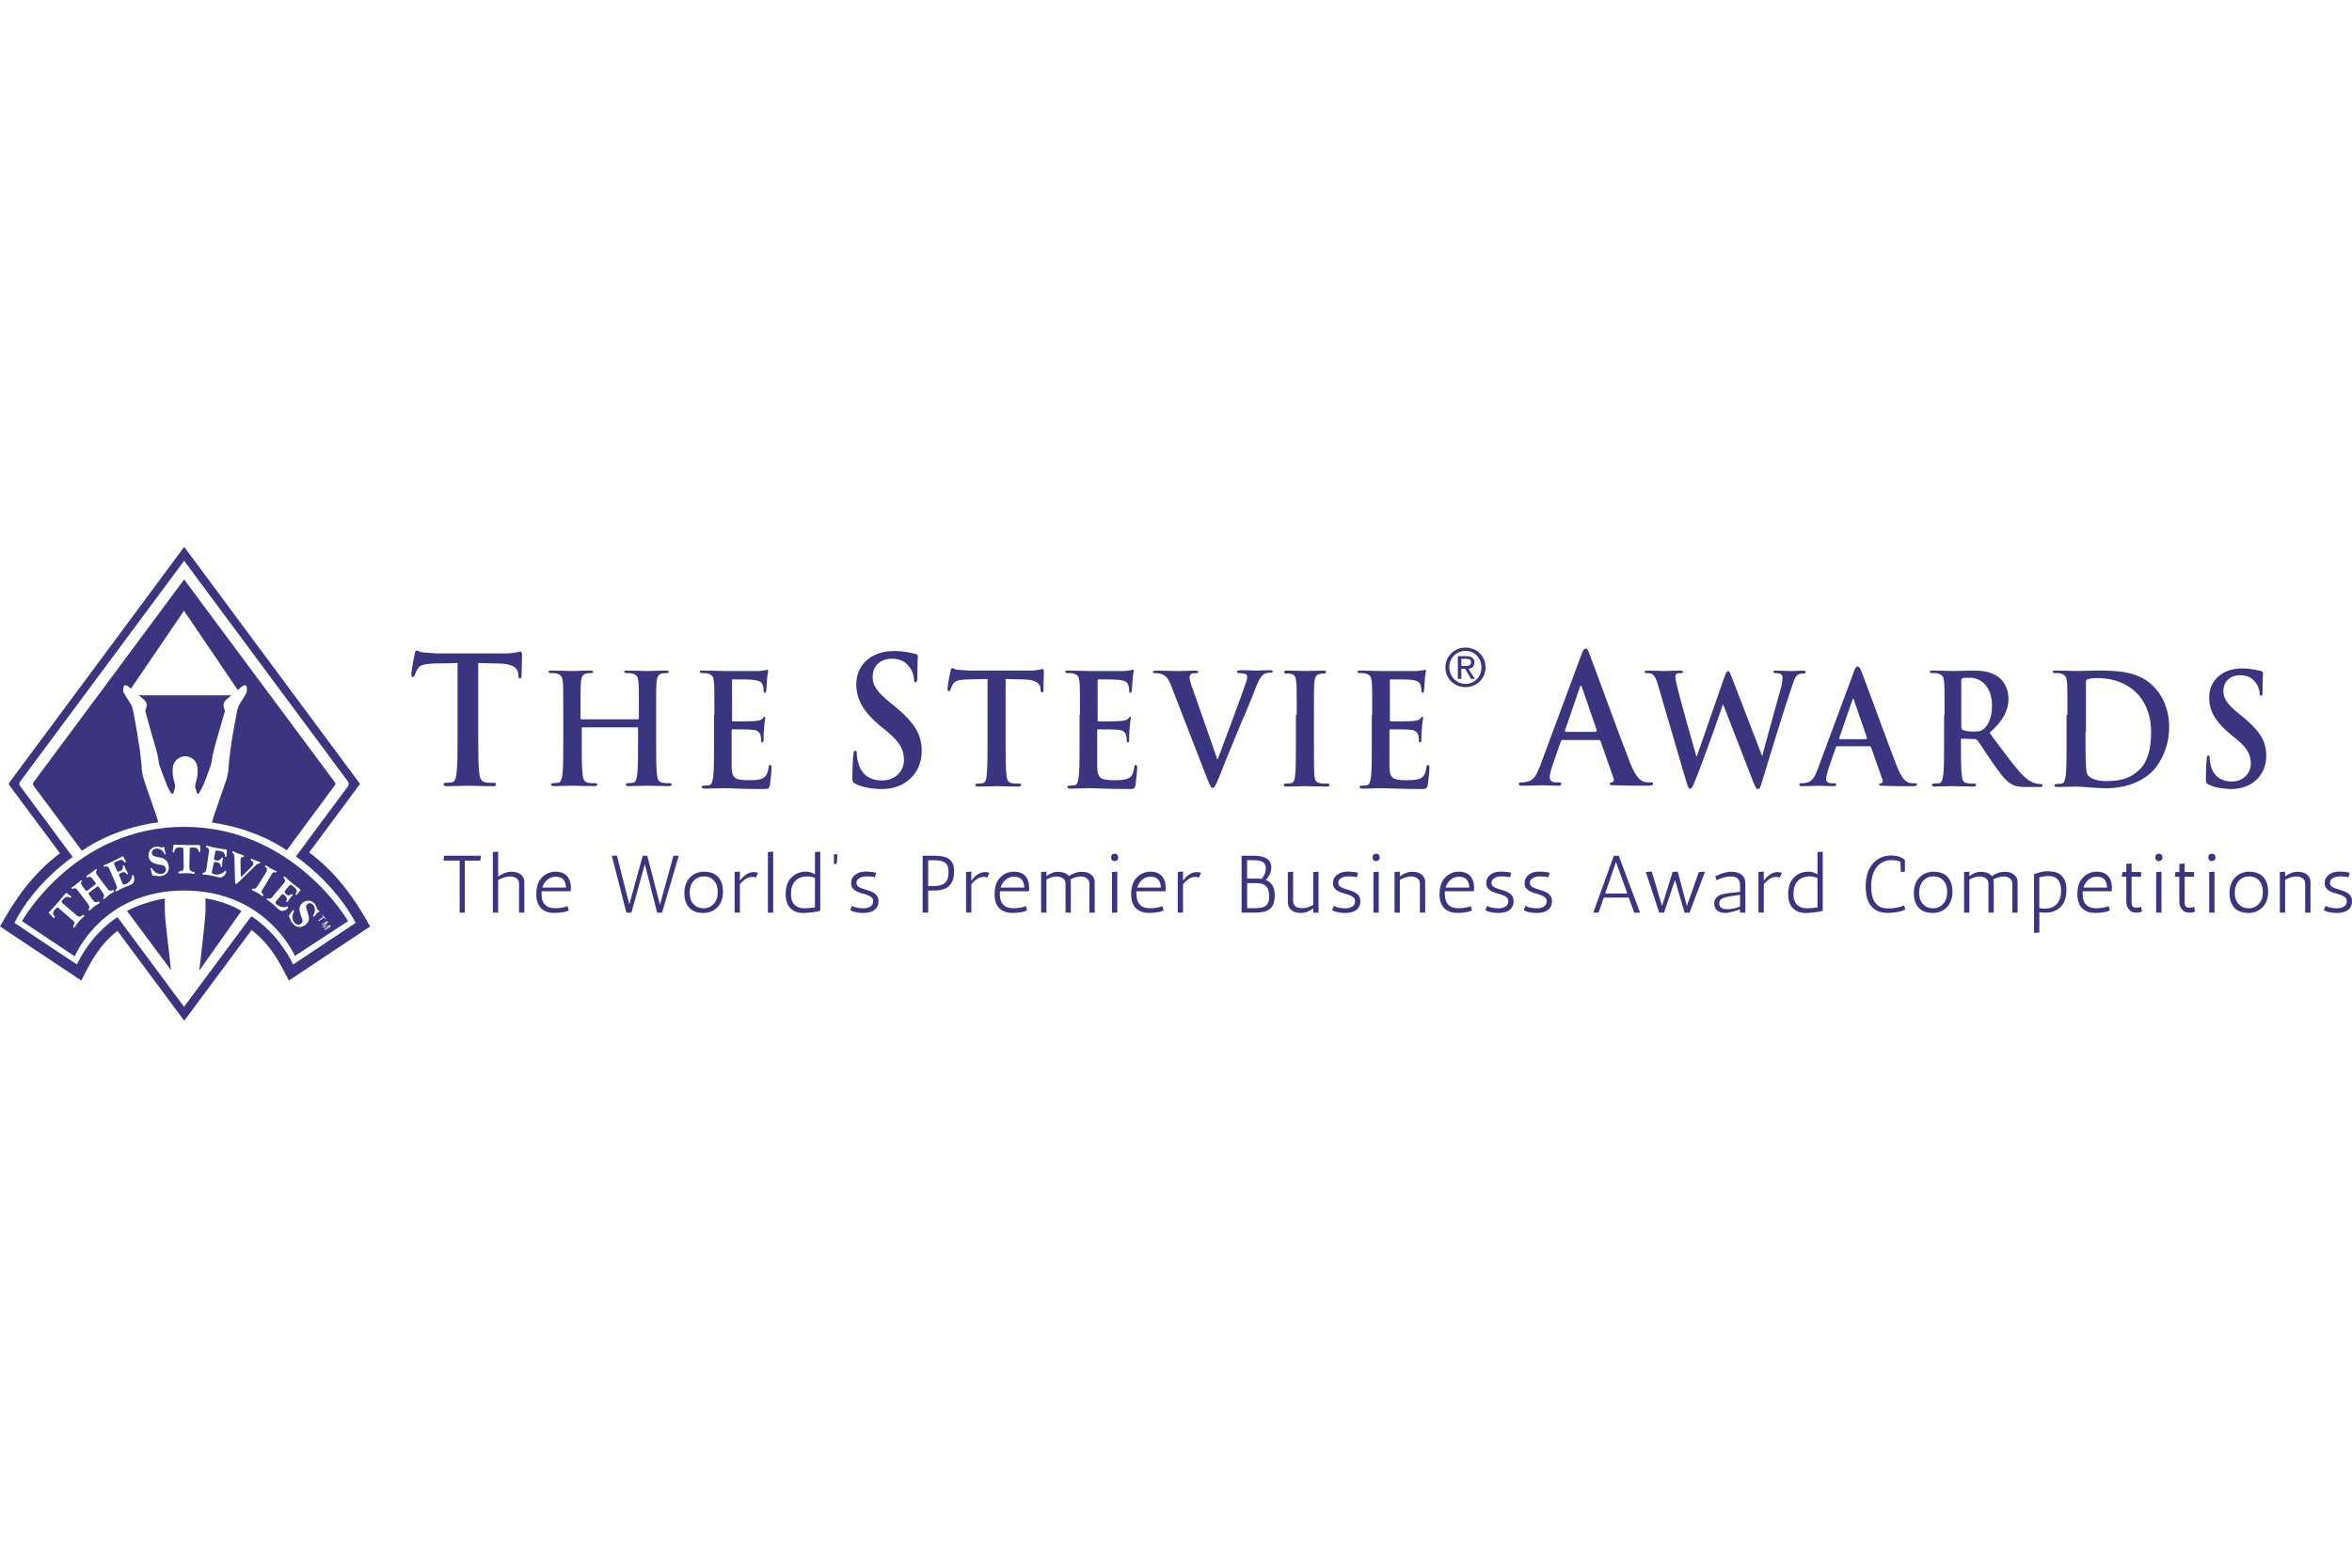 <?xml version="1.0" encoding="UTF-8"?> <svg xmlns="http://www.w3.org/2000/svg" id="Emblem" width="600" height="400" viewBox="0 0 600 400"><defs><style>.cls-1{fill:#3a357e;}</style></defs><path class="cls-1" d="m116.85,169.18l-6.26.12c-2.46.12-3.44.37-4.05,1.35-.37.61-.61,1.23-.74,1.6s-.25.49-.49.49-.37-.25-.37-.74c0-.74.74-4.79.86-5.16.12-.61.25-.86.49-.86.37,0,.74.49,1.84.49,1.23.12,2.82.25,4.17.25h16.45c2.7,0,3.68-.49,4.05-.49.25,0,.37.25.37.98,0,.98-.12,4.05-.12,5.16,0,.49-.12.74-.37.74-.37,0-.37-.25-.49-.86v-.49c-.12-1.1-1.23-2.46-4.91-2.46l-5.28-.12v18.41c0,4.17,0,7.61.25,9.57.12,1.23.37,2.21,1.6,2.46.61.12,1.47.12,2.09.12.49,0,.61.12.61.37,0,.37-.37.49-.74.49-2.7,0-5.4-.12-6.51-.12-.98,0-3.56.12-5.28.12-.49,0-.86-.12-.86-.49,0-.25.12-.37.61-.37.61,0,1.1-.12,1.47-.12.86-.12,1.1-1.1,1.23-2.46.25-1.84.25-5.4.25-9.57v-18.41"></path><path class="cls-1" d="m218.19,199.99c-.61-.37-.74-.49-.74-1.47,0-2.46.12-5.16.25-5.89,0-.61.12-1.1.49-1.1s.37.37.37.74c0,.61.12,1.47.37,2.33.86,3.31,3.31,4.54,6.01,4.54,3.81,0,5.65-2.7,5.65-5.16,0-2.21-.61-4.3-4.05-7.12l-1.96-1.6c-4.54-3.81-6.14-7-6.14-10.68,0-4.91,3.81-8.47,9.57-8.47,2.7,0,4.42.49,5.52.74.37.12.61.25.61.49,0,.61-.12,1.84-.12,5.4,0,.98-.12,1.35-.49,1.35-.25,0-.37-.25-.37-.86,0-.37-.25-1.84-1.1-2.95-.61-.86-1.84-2.21-4.54-2.21-3.07,0-4.91,1.96-4.91,4.66,0,2.09.98,3.68,4.42,6.51l1.23.98c5.03,4.17,6.87,7.12,6.87,11.42,0,2.58-.86,5.65-3.93,7.86-2.09,1.47-4.42,1.84-6.63,1.84-2.7-.12-4.54-.49-6.38-1.35"></path><path class="cls-1" d="m398.53,188.82c-.25,0-.25.12-.37.37l-2.21,6.38c-.37,1.1-.61,2.21-.61,2.7,0,.86.37,1.35,1.72,1.35h.61c.49,0,.61.12.61.37,0,.37-.25.49-.74.49-1.35,0-3.07-.12-4.42-.12-.49,0-2.7.12-4.91.12-.49,0-.74-.12-.74-.49,0-.25.12-.37.49-.37s.98,0,1.35-.12c1.96-.25,2.7-1.84,3.56-4.05l10.43-28.11c.49-1.35.74-1.84,1.23-1.84.37,0,.61.37.98,1.47.98,2.46,7.61,20.74,10.31,27.62,1.6,4.05,2.82,4.66,3.68,4.91.61.12,1.23.12,1.72.12.37,0,.49,0,.49.37s-.37.49-1.96.49c-1.47,0-4.54,0-7.86-.12-.74,0-1.23,0-1.23-.37,0-.25.12-.37.61-.37.25-.12.61-.49.37-.98l-3.31-9.45c-.12-.25-.25-.37-.37-.37h-9.45m8.59-2.21c.25,0,.25-.12.25-.25l-3.81-11.05c0-.12-.12-.37-.25-.37s-.25.25-.25.37l-3.81,11.05c0,.12,0,.37.12.37h7.73v-.12Z"></path><path class="cls-1" d="m117.26,232.86v-13.28h-4.11l.1-1.25h9.4l-.1,1.25h-3.98v13.28h-1.31Z"></path><path class="cls-1" d="m127.08,223.67c1.09-.79,2.14-1.2,3.15-1.24.86,0,1.51.1,1.97.31.46.21.83.5,1.12.88.29.38.44.92.44,1.61v7.63h-1.35v-7.28c0-.51-.11-.91-.33-1.18-.44-.51-1.12-.77-2.03-.77-.9.04-1.89.33-2.97.87v8.36h-1.35v-15.46l1.35-.1v6.37Z"></path><path class="cls-1" d="m138.15,228.09c0,2.43,1.16,3.65,3.49,3.65.98,0,1.88-.13,2.7-.39.21-.07.35-.12.44-.17l.31,1.1c-.48.29-1.36.5-2.64.62-.36.03-.74.04-1.14.04-1.16,0-2.13-.29-2.9-.87-1.07-.79-1.6-2.1-1.6-3.94s.48-3.25,1.44-4.24c.96-.99,2.13-1.48,3.5-1.48s2.4.44,3.09,1.33c.53.71.79,1.64.79,2.8,0,.28-.01.57-.04.87h-7.41c-.01.11-.02.23-.02.35v.33Zm3.67-4.4c-.86,0-1.59.26-2.2.78-.61.52-1.03,1.19-1.27,2h6.04c-.07-1.53-.66-2.43-1.78-2.68-.25-.07-.51-.1-.79-.1Z"></path><path class="cls-1" d="m168.36,230.83l3.44-12.49h1.35l-4.25,14.52h-1.27l-3.13-12.37-3.42,12.37h-1.29l-3.71-14.52h1.31l3.15,12.43,3.42-12.43h1.16l3.24,12.49Z"></path><path class="cls-1" d="m174.96,230.21c-.25-.66-.37-1.44-.37-2.32,0-1.7.48-3.04,1.43-4.01.95-.97,2.15-1.46,3.59-1.46,2.25,0,3.73.91,4.44,2.74.26.66.39,1.44.39,2.32,0,1.7-.48,3.04-1.43,4.01-.95.97-2.15,1.46-3.59,1.46-2.25,0-3.74-.91-4.46-2.74Zm.98-2.47c0,1.27.33,2.26.99,2.96.66.7,1.5,1.05,2.54,1.05s1.9-.37,2.59-1.11,1.04-1.75,1.04-3.02-.33-2.26-.98-2.96c-.65-.7-1.5-1.05-2.54-1.05s-1.91.37-2.6,1.11-1.04,1.75-1.04,3.02Z"></path><path class="cls-1" d="m192.82,223.94c-.22-.12-.46-.19-.71-.19s-.39,0-.41.02c-.53,0-1.06.19-1.59.57-.53.38-.99.81-1.36,1.27v7.24h-1.35v-10.37l1.35-.1v2.32c.51-.65.95-1.11,1.31-1.37.66-.5,1.3-.76,1.91-.79.08-.01.24-.02.46-.02s.53.05.93.17l-.54,1.24Z"></path><path class="cls-1" d="m195.89,232.86v-15.46l1.35-.1v15.56h-1.35Z"></path><path class="cls-1" d="m205.58,222.39c.82,0,1.59.24,2.32.73v-5.71l1.35-.1v15.08h-.1c-.43.18-1.14.32-2.15.42-1,.1-1.7.15-2.09.15-1.16,0-2.12-.29-2.88-.87-1.07-.8-1.6-2.12-1.6-3.96s.49-3.25,1.48-4.24c.99-.99,2.21-1.48,3.66-1.48Zm2.32,1.62c-.69-.26-1.37-.39-2.03-.39-1.27,0-2.27.39-3,1.16s-1.09,1.87-1.09,3.3.39,2.43,1.18,3.01c.57.44,1.28.66,2.15.66s1.79-.07,2.79-.21v-7.53Z"></path><path class="cls-1" d="m212.71,220.46l.02-.93v-.77c0-.28,0-.52-.02-.73l.91-.06c-.01.72-.05,1.3-.11,1.75-.06.45-.09.68-.09.69l-.7.04Z"></path><path class="cls-1" d="m223.21,223.86c-.5-.17-1.18-.25-2.03-.25s-1.52.15-1.99.46-.7.68-.7,1.13.14.78.41.98.62.38,1.04.53c.42.15.87.29,1.36.43.49.14.94.32,1.36.54.97.5,1.45,1.24,1.45,2.22s-.34,1.74-1.01,2.26c-.67.53-1.65.79-2.94.79-.65,0-1.28-.07-1.88-.2-.6-.13-1.06-.31-1.38-.55l.46-1.1c.32.28.96.48,1.93.6.3.04.62.06.93.06.72,0,1.32-.15,1.8-.45.48-.3.73-.75.73-1.36,0-.42-.14-.74-.41-.98-.28-.23-.62-.43-1.04-.59-.41-.16-.87-.3-1.36-.43-.49-.12-.94-.29-1.36-.49-.42-.2-.76-.46-1.04-.79-.28-.32-.42-.76-.42-1.32,0-.9.35-1.62,1.04-2.16.69-.54,1.62-.81,2.78-.81.29,0,.59.02.89.05.3.03.58.07.83.09l.87.15-.33,1.16Z"></path><path class="cls-1" d="m235.37,232.86v-14.52h3.01c1.7,0,2.93.27,3.69.81.88.62,1.33,1.69,1.33,3.19,0,2.52-.97,4.05-2.9,4.61-.62.18-1.33.27-2.12.27h-1.6v5.64h-1.41Zm1.41-13.38v6.6h1.49c1.24,0,2.17-.27,2.79-.82.62-.55.92-1.44.92-2.68s-.31-2.06-.92-2.48-1.55-.62-2.79-.62h-1.49Z"></path><path class="cls-1" d="m251.86,223.94c-.22-.12-.46-.19-.71-.19s-.39,0-.41.02c-.53,0-1.06.19-1.59.57-.53.38-.99.81-1.36,1.27v7.24h-1.35v-10.37l1.35-.1v2.32c.51-.65.95-1.11,1.31-1.37.66-.5,1.3-.76,1.91-.79.08-.01.24-.02.46-.02s.53.05.93.17l-.54,1.24Z"></path><path class="cls-1" d="m255.06,228.09c0,2.43,1.16,3.65,3.49,3.65.98,0,1.88-.13,2.7-.39.21-.07.35-.12.44-.17l.31,1.1c-.48.29-1.36.5-2.64.62-.36.03-.74.04-1.14.04-1.16,0-2.13-.29-2.9-.87-1.07-.79-1.6-2.1-1.6-3.94s.48-3.25,1.44-4.24c.96-.99,2.13-1.48,3.5-1.48s2.4.44,3.09,1.33c.53.71.79,1.64.79,2.8,0,.28-.01.57-.04.87h-7.41c-.01.11-.02.23-.02.35v.33Zm3.67-4.4c-.86,0-1.59.26-2.2.78-.61.52-1.03,1.19-1.27,2h6.04c-.07-1.53-.66-2.43-1.78-2.68-.25-.07-.51-.1-.79-.1Z"></path><path class="cls-1" d="m269.46,223.63c-.77.04-1.61.3-2.51.77v8.47h-1.35v-10.37l1.35-.1v1.16c.93-.71,1.83-1.08,2.7-1.12,1.47,0,2.48.37,3.03,1.1,1.05-.69,2.07-1.06,3.05-1.1.84,0,1.49.1,1.95.31.46.21.83.5,1.13.88.3.38.45.92.45,1.61v7.63h-1.35v-7.28c0-.51-.12-.91-.35-1.18-.43-.51-1.04-.77-1.83-.77-.83,0-1.72.25-2.66.75.07.28.1.56.1.85v7.63h-1.35v-7.28c0-.51-.11-.91-.33-1.18-.44-.51-1.12-.77-2.03-.77Z"></path><path class="cls-1" d="m284.29,219.71c-.28,0-.49-.09-.63-.27-.15-.18-.22-.41-.22-.69s.08-.5.24-.67c.16-.17.38-.26.65-.26s.5.09.67.26c.17.17.26.41.26.72s-.09.53-.28.68c-.19.15-.42.23-.7.23Zm.73,2.68v10.48h-1.35v-10.37l1.35-.1Z"></path><path class="cls-1" d="m289.91,228.09c0,2.43,1.16,3.65,3.48,3.65.98,0,1.88-.13,2.7-.39.21-.07.35-.12.44-.17l.31,1.1c-.48.29-1.36.5-2.64.62-.36.03-.74.04-1.14.04-1.16,0-2.13-.29-2.9-.87-1.07-.79-1.6-2.1-1.6-3.94s.48-3.25,1.44-4.24c.96-.99,2.13-1.48,3.49-1.48s2.4.44,3.09,1.33c.53.71.79,1.64.79,2.8,0,.28-.01.57-.04.87h-7.41c-.01.11-.02.23-.02.35v.33Zm3.67-4.4c-.86,0-1.59.26-2.2.78-.61.52-1.03,1.19-1.27,2h6.04c-.07-1.53-.66-2.43-1.78-2.68-.25-.07-.51-.1-.79-.1Z"></path><path class="cls-1" d="m305.86,223.94c-.22-.12-.46-.19-.7-.19s-.39,0-.42.02c-.53,0-1.06.19-1.59.57-.53.38-.99.81-1.36,1.27v7.24h-1.35v-10.37l1.35-.1v2.32c.51-.65.95-1.11,1.31-1.37.66-.5,1.3-.76,1.91-.79.08-.01.23-.02.46-.02s.53.05.93.17l-.54,1.24Z"></path><path class="cls-1" d="m322.88,224.52c1.53.57,2.3,1.85,2.3,3.84,0,1.01-.11,1.79-.34,2.34s-.56.99-.99,1.31c-.79.57-2.02.85-3.69.85h-3.42v-14.52h3.11c2.18,0,3.57.55,4.15,1.66.21.39.31.86.31,1.41s-.14,1.12-.43,1.7-.62,1.05-1.01,1.41Zm-1-.25c.68-.88,1.02-1.76,1.02-2.62s-.27-1.43-.81-1.73c-.54-.3-1.32-.45-2.35-.45h-1.6v4.71h2.53c.42,0,.82.03,1.2.08Zm-3.73,1.06v6.39h1.91c1.29,0,2.19-.17,2.72-.52.67-.43,1-1.28,1-2.55,0-1.73-.61-2.77-1.83-3.13-.4-.12-.86-.19-1.37-.19h-2.43Z"></path><path class="cls-1" d="m330.99,231.54c.3.11.79.17,1.45.17s1.52-.27,2.57-.81v-8.4l1.35-.1v10.48h-1.35v-1.12c-1.02.79-2.07,1.18-3.13,1.18-1.33,0-2.29-.4-2.89-1.18-.3-.39-.46-.93-.46-1.62v-7.63l1.35-.1v7.38c0,.86.37,1.45,1.1,1.76Z"></path><path class="cls-1" d="m346.13,223.86c-.5-.17-1.18-.25-2.03-.25s-1.52.15-1.99.46c-.47.3-.71.68-.71,1.13s.14.78.42.98.62.38,1.04.53c.41.15.87.29,1.36.43.49.14.95.32,1.36.54.97.5,1.45,1.24,1.45,2.22s-.33,1.74-1.01,2.26c-.67.53-1.65.79-2.93.79-.65,0-1.28-.07-1.88-.2-.6-.13-1.06-.31-1.38-.55l.46-1.1c.32.28.96.48,1.93.6.3.04.61.06.93.06.72,0,1.32-.15,1.8-.45.48-.3.73-.75.73-1.36,0-.42-.14-.74-.42-.98-.28-.23-.62-.43-1.04-.59-.42-.16-.87-.3-1.36-.43-.49-.12-.94-.29-1.36-.49-.42-.2-.76-.46-1.04-.79-.28-.32-.41-.76-.41-1.32,0-.9.34-1.62,1.04-2.16.69-.54,1.62-.81,2.78-.81.29,0,.59.02.89.05.3.03.58.07.83.09l.87.15-.33,1.16Z"></path><path class="cls-1" d="m350.99,219.71c-.28,0-.49-.09-.63-.27-.15-.18-.22-.41-.22-.69s.08-.5.24-.67c.16-.17.38-.26.66-.26s.5.09.67.26.26.41.26.72-.09.53-.28.68c-.19.15-.42.23-.7.23Zm.73,2.68v10.48h-1.35v-10.37l1.35-.1Z"></path><path class="cls-1" d="m357.09,223.63c1.04-.76,2.02-1.16,2.95-1.2.84,0,1.49.1,1.95.31.46.21.83.5,1.13.88.3.38.45.92.45,1.61v7.63h-1.35v-7.28c0-.51-.11-.91-.33-1.18-.44-.51-1.12-.77-2.03-.77-.87.04-1.79.32-2.76.85v8.38h-1.35v-10.37l1.35-.1v1.24Z"></path><path class="cls-1" d="m368.58,228.09c0,2.43,1.16,3.65,3.48,3.65.98,0,1.88-.13,2.7-.39.21-.07.35-.12.44-.17l.31,1.1c-.48.29-1.36.5-2.64.62-.36.03-.74.04-1.14.04-1.16,0-2.13-.29-2.9-.87-1.07-.79-1.6-2.1-1.6-3.94s.48-3.25,1.44-4.24c.96-.99,2.13-1.48,3.49-1.48s2.4.44,3.09,1.33c.53.71.79,1.64.79,2.8,0,.28-.01.57-.04.87h-7.41c-.01.11-.02.23-.02.35v.33Zm3.67-4.4c-.86,0-1.59.26-2.2.78-.61.52-1.03,1.19-1.27,2h6.04c-.07-1.53-.66-2.43-1.78-2.68-.25-.07-.51-.1-.79-.1Z"></path><path class="cls-1" d="m385.22,223.86c-.5-.17-1.18-.25-2.03-.25s-1.52.15-1.99.46c-.47.3-.71.68-.71,1.13s.14.78.42.98.62.38,1.04.53c.41.15.87.29,1.36.43.49.14.95.32,1.36.54.97.5,1.45,1.24,1.45,2.22s-.33,1.74-1.01,2.26c-.67.53-1.65.79-2.93.79-.65,0-1.28-.07-1.88-.2-.6-.13-1.06-.31-1.38-.55l.46-1.1c.32.28.96.48,1.93.6.3.04.61.06.93.06.72,0,1.32-.15,1.8-.45.48-.3.73-.75.73-1.36,0-.42-.14-.74-.42-.98-.28-.23-.62-.43-1.04-.59-.42-.16-.87-.3-1.36-.43-.49-.12-.94-.29-1.36-.49-.42-.2-.76-.46-1.04-.79-.28-.32-.41-.76-.41-1.32,0-.9.34-1.62,1.04-2.16.69-.54,1.62-.81,2.78-.81.29,0,.59.02.89.05.3.03.58.07.83.09l.87.15-.33,1.16Z"></path><path class="cls-1" d="m395.01,223.86c-.5-.17-1.18-.25-2.03-.25s-1.52.15-1.99.46c-.47.3-.71.68-.71,1.13s.14.78.42.98.62.38,1.04.53c.41.15.87.29,1.36.43.49.14.95.32,1.36.54.97.5,1.45,1.24,1.45,2.22s-.33,1.74-1.01,2.26c-.67.53-1.65.79-2.93.79-.65,0-1.28-.07-1.88-.2-.6-.13-1.06-.31-1.38-.55l.46-1.1c.32.28.96.48,1.93.6.3.04.61.06.93.06.72,0,1.32-.15,1.8-.45.48-.3.73-.75.73-1.36,0-.42-.14-.74-.42-.98-.28-.23-.62-.43-1.04-.59-.42-.16-.87-.3-1.36-.43-.49-.12-.94-.29-1.36-.49-.42-.2-.76-.46-1.04-.79-.28-.32-.41-.76-.41-1.32,0-.9.34-1.62,1.04-2.16.69-.54,1.62-.81,2.78-.81.29,0,.59.02.89.05.3.03.58.07.83.09l.87.15-.33,1.16Z"></path><path class="cls-1" d="m415.51,229.03h-6.39l-1.33,3.84h-1.35l5.25-14.52h1.26l5.44,14.52h-1.51l-1.37-3.84Zm-6.04-1.04h5.66l-2.88-8.07-2.78,8.07Z"></path><path class="cls-1" d="m427.29,224.52l-2.78,8.34h-1.24l-3.42-10.37,1.51-.1,2.63,8.77,2.7-8.67,1.31-.1,2.32,8.8,3.05-8.69,1.6-.1-3.98,10.48h-1.24l-2.45-8.34Z"></path><path class="cls-1" d="m437.54,223.61c1.51-.75,2.83-1.14,3.96-1.18.9,0,1.59.11,2.09.34.49.23.89.55,1.19.95.3.41.46.98.46,1.71v7.43h-1.35v-.79c-1.9.58-3.11.87-3.65.87h-.06c-1.24,0-2.1-.38-2.55-1.14-.17-.28-.26-.55-.28-.81-.02-.26-.03-.48-.03-.66,0-.5.19-.94.58-1.34.39-.39.85-.66,1.39-.8.91-.23,2.45-.44,4.61-.62v-1.68c0-1.51-.79-2.26-2.37-2.26-1.11,0-2.31.32-3.61.97l-.37-.99Zm1.04,6.89c0,1,.69,1.49,2.05,1.49,1.09,0,2.18-.23,3.26-.71v-2.97c-2.16.3-3.49.54-4,.71-.87.28-1.31.77-1.31,1.47Z"></path><path class="cls-1" d="m454.01,223.94c-.22-.12-.46-.19-.7-.19s-.39,0-.42.02c-.53,0-1.06.19-1.59.57-.53.38-.99.81-1.36,1.27v7.24h-1.35v-10.37l1.35-.1v2.32c.51-.65.95-1.11,1.31-1.37.66-.5,1.3-.76,1.91-.79.08-.01.23-.02.46-.02s.53.05.93.17l-.54,1.24Z"></path><path class="cls-1" d="m461.32,222.39c.82,0,1.59.24,2.32.73v-5.71l1.35-.1v15.08h-.1c-.43.18-1.14.32-2.15.42s-1.7.15-2.09.15c-1.16,0-2.12-.29-2.88-.87-1.07-.8-1.6-2.12-1.6-3.96s.49-3.25,1.48-4.24,2.21-1.48,3.66-1.48Zm2.32,1.62c-.69-.26-1.37-.39-2.03-.39-1.27,0-2.27.39-3,1.16s-1.09,1.87-1.09,3.3.39,2.43,1.18,3.01c.57.44,1.28.66,2.15.66s1.79-.07,2.79-.21v-7.53Z"></path><path class="cls-1" d="m484.8,219.88c-.71-.28-1.45-.42-2.22-.42-1.56,0-2.82.57-3.79,1.72-.96,1.15-1.44,2.83-1.44,5.04s.5,3.76,1.51,4.65c.69.62,1.65.93,2.88.93.79,0,1.58-.09,2.38-.27.8-.18,1.34-.35,1.63-.52l.29,1.02c-.61.4-1.67.68-3.19.83-.44.06-.91.08-1.4.08s-1.07-.08-1.73-.24-1.28-.48-1.85-.97c-1.29-1.09-1.93-2.91-1.93-5.46s.6-4.51,1.81-5.9c1.21-1.39,2.78-2.09,4.72-2.09,1.08,0,2.01.21,2.78.64.29.15.52.32.69.5v3.01l-1.04.06-.1-2.63Z"></path><path class="cls-1" d="m488.6,230.21c-.25-.66-.37-1.44-.37-2.32,0-1.7.48-3.04,1.43-4.01.96-.97,2.15-1.46,3.59-1.46,2.25,0,3.73.91,4.44,2.74.26.66.39,1.44.39,2.32,0,1.7-.48,3.04-1.43,4.01-.95.97-2.15,1.46-3.59,1.46-2.26,0-3.74-.91-4.46-2.74Zm.97-2.47c0,1.27.33,2.26.99,2.96s1.5,1.05,2.54,1.05,1.9-.37,2.59-1.11,1.04-1.75,1.04-3.02-.32-2.26-.97-2.96c-.65-.7-1.5-1.05-2.54-1.05s-1.91.37-2.6,1.11c-.69.74-1.04,1.75-1.04,3.02Z"></path><path class="cls-1" d="m504.9,223.63c-.77.04-1.61.3-2.51.77v8.47h-1.35v-10.37l1.35-.1v1.16c.93-.71,1.83-1.08,2.7-1.12,1.47,0,2.48.37,3.03,1.1,1.05-.69,2.07-1.06,3.05-1.1.84,0,1.49.1,1.95.31.46.21.83.5,1.13.88.3.38.45.92.45,1.61v7.63h-1.35v-7.28c0-.51-.12-.91-.35-1.18-.43-.51-1.04-.77-1.83-.77-.83,0-1.72.25-2.66.75.07.28.1.56.1.85v7.63h-1.35v-7.28c0-.51-.11-.91-.33-1.18-.44-.51-1.12-.77-2.03-.77Z"></path><path class="cls-1" d="m524.12,232.44c-.56.23-1.04.36-1.44.38-.4.03-.8.04-1.18.04s-.81-.03-1.26-.1v5.19l-1.35.1v-15.02c.3-.1.77-.24,1.4-.44.63-.19,1.3-.29,2.01-.29s1.33.06,1.85.18,1,.34,1.44.67c1.04.8,1.56,2.13,1.56,3.98s-.5,3.28-1.49,4.27c-.46.46-.96.8-1.52,1.03Zm-3.89-.74c.42.1.86.15,1.33.15,1.36,0,2.4-.4,3.13-1.2.73-.8,1.1-1.93,1.1-3.38s-.37-2.49-1.12-3.11c-.53-.43-1.2-.64-2.02-.64s-1.63.12-2.42.35v7.84Z"></path><path class="cls-1" d="m531.29,228.09c0,2.43,1.16,3.65,3.48,3.65.98,0,1.88-.13,2.7-.39.21-.07.35-.12.44-.17l.31,1.1c-.48.29-1.36.5-2.64.62-.36.03-.74.04-1.14.04-1.16,0-2.13-.29-2.9-.87-1.07-.79-1.6-2.1-1.6-3.94s.48-3.25,1.44-4.24c.96-.99,2.13-1.48,3.49-1.48s2.4.44,3.09,1.33c.53.71.79,1.64.79,2.8,0,.28-.01.57-.04.87h-7.41c-.01.11-.02.23-.02.35v.33Zm3.67-4.4c-.86,0-1.59.26-2.2.78-.61.52-1.03,1.19-1.27,2h6.04c-.07-1.53-.66-2.43-1.78-2.68-.25-.07-.51-.1-.79-.1Z"></path><path class="cls-1" d="m546.43,232.49c-.25.25-.7.37-1.35.37-.91,0-1.53-.23-1.85-.71-.54-.51-.81-1.2-.81-2.07v-6.39h-1.16l.19-1.2h.98v-2.05l1.35-.12v2.18h2.41v1.2h-2.41v6.72c0,.8.42,1.2,1.25,1.2.36,0,.75-.08,1.16-.25l.25,1.12Z"></path><path class="cls-1" d="m550.67,219.71c-.28,0-.49-.09-.63-.27-.15-.18-.22-.41-.22-.69s.08-.5.24-.67c.16-.17.38-.26.66-.26s.5.09.67.26.26.41.26.72-.09.53-.28.68c-.19.15-.42.23-.7.23Zm.73,2.68v10.48h-1.35v-10.37l1.35-.1Z"></path><path class="cls-1" d="m559.96,232.49c-.25.25-.7.37-1.35.37-.91,0-1.53-.23-1.85-.71-.54-.51-.81-1.2-.81-2.07v-6.39h-1.16l.19-1.2h.98v-2.05l1.35-.12v2.18h2.41v1.2h-2.41v6.72c0,.8.42,1.2,1.25,1.2.36,0,.75-.08,1.16-.25l.25,1.12Z"></path><path class="cls-1" d="m564.19,219.71c-.28,0-.49-.09-.63-.27-.15-.18-.22-.41-.22-.69s.08-.5.24-.67c.16-.17.38-.26.66-.26s.5.09.67.26.26.41.26.72-.09.53-.28.68c-.19.15-.42.23-.7.23Zm.73,2.68v10.48h-1.35v-10.37l1.35-.1Z"></path><path class="cls-1" d="m569.13,230.21c-.25-.66-.37-1.44-.37-2.32,0-1.7.48-3.04,1.43-4.01.96-.97,2.15-1.46,3.59-1.46,2.25,0,3.73.91,4.44,2.74.26.66.39,1.44.39,2.32,0,1.7-.48,3.04-1.43,4.01-.95.97-2.15,1.46-3.59,1.46-2.26,0-3.74-.91-4.46-2.74Zm.97-2.47c0,1.27.33,2.26.99,2.96s1.5,1.05,2.54,1.05,1.9-.37,2.59-1.11,1.04-1.75,1.04-3.02-.32-2.26-.97-2.96c-.65-.7-1.5-1.05-2.54-1.05s-1.91.37-2.6,1.11c-.69.74-1.04,1.75-1.04,3.02Z"></path><path class="cls-1" d="m582.93,223.63c1.04-.76,2.02-1.16,2.95-1.2.84,0,1.49.1,1.95.31.46.21.83.5,1.13.88.3.38.45.92.45,1.61v7.63h-1.35v-7.28c0-.51-.11-.91-.33-1.18-.44-.51-1.12-.77-2.03-.77-.87.04-1.79.32-2.76.85v8.38h-1.35v-10.37l1.35-.1v1.24Z"></path><path class="cls-1" d="m599.11,223.86c-.5-.17-1.18-.25-2.03-.25s-1.52.15-1.99.46c-.47.3-.71.68-.71,1.13s.14.78.42.98.62.38,1.04.53c.41.15.87.29,1.36.43.49.14.95.32,1.36.54.97.5,1.45,1.24,1.45,2.22s-.33,1.74-1.01,2.26c-.67.53-1.65.79-2.93.79-.65,0-1.28-.07-1.88-.2-.6-.13-1.06-.31-1.38-.55l.46-1.1c.32.28.96.48,1.93.6.3.04.61.06.93.06.72,0,1.32-.15,1.8-.45.48-.3.73-.75.73-1.36,0-.42-.14-.74-.42-.98-.28-.23-.62-.43-1.04-.59-.42-.16-.87-.3-1.36-.43-.49-.12-.94-.29-1.36-.49-.42-.2-.76-.46-1.04-.79-.28-.32-.41-.76-.41-1.32,0-.9.34-1.62,1.04-2.16.69-.54,1.62-.81,2.78-.81.29,0,.59.02.89.05.3.03.58.07.83.09l.87.15-.33,1.16Z"></path><path class="cls-1" d="m162.77,183.54c.11,0,.21-.11.21-.32v-.86c0-5.9,0-7.08-.11-8.26-.11-1.29-.32-1.93-1.61-2.25-.32-.11-.86-.11-1.39-.11-.43,0-.64-.11-.64-.32,0-.32.21-.32.75-.32,1.93,0,4.29.11,5.25.11.86,0,3.22-.11,4.61-.11.54,0,.75.11.75.32,0,.32-.21.32-.64.32-.32,0-.64,0-1.07.11-.97.21-1.29.86-1.39,2.25-.11,1.29-.11,2.36-.11,8.26v6.86c0,3.65,0,6.65.21,8.36.11,1.07.32,1.93,1.39,2.14.54.11,1.29.11,1.82.11.43,0,.54.11.54.32,0,.32-.32.43-.75.43-2.36,0-4.61-.11-5.68-.11-.86,0-3.11.11-4.5.11-.54,0-.75-.11-.75-.43,0-.21.11-.32.54-.32.54,0,.97-.11,1.29-.11.75-.11.86-.97,1.07-2.14.21-1.61.21-4.72.21-8.36v-3.43c0-.11-.11-.21-.21-.21h-13.94c-.11,0-.21,0-.21.21v3.43c0,3.65,0,6.65.21,8.36.11,1.07.32,1.93,1.39,2.14.54.11,1.29.11,1.82.11.43,0,.54.11.54.32,0,.32-.32.43-.75.43-2.36,0-4.61-.11-5.68-.11-.86,0-3.11.11-4.61.11-.43,0-.75-.11-.75-.43,0-.21.11-.32.54-.32.54,0,.97-.11,1.29-.11.75-.11.86-.97,1.07-2.14.21-1.61.21-4.72.21-8.36v-6.86c0-5.9,0-7.08-.11-8.26-.11-1.29-.32-1.93-1.61-2.25-.32-.11-.86-.11-1.39-.11-.43,0-.64-.11-.64-.32,0-.32.21-.32.75-.32,1.93,0,4.29.11,5.25.11.86,0,3.22-.11,4.61-.11.54,0,.75.11.75.32,0,.32-.21.32-.64.32-.32,0-.64,0-1.07.11-.97.21-1.29.86-1.39,2.25-.11,1.29-.11,2.36-.11,8.26v.86c0,.21.11.32.21.32h14.48"></path><path class="cls-1" d="m182.24,182.36c0-5.9,0-7.08-.11-8.26-.11-1.29-.32-1.93-1.61-2.25-.32-.11-.86-.11-1.39-.11-.43,0-.64-.11-.64-.32,0-.32.21-.32.75-.32,1.93,0,4.18.11,5.25.11h9.11c.64-.11,1.29-.11,1.61-.21.21,0,.43-.11.54-.11.21,0,.21.11.21.32,0,.32-.21.75-.32,2.57,0,.43-.11,2.14-.21,2.57,0,.21-.11.43-.32.43s-.32-.21-.32-.54,0-.97-.21-1.39c-.21-.75-.64-1.18-2.47-1.39-.64-.11-4.4-.11-5.15-.11-.21,0-.21.11-.21.43v9.86c0,.32,0,.43.21.43.75,0,5.04,0,5.79-.11.86-.11,1.39-.21,1.72-.54.21-.32.43-.54.54-.54s.21.11.21.32-.21.86-.32,2.9c-.11.75-.11,2.36-.11,2.57,0,.32,0,.75-.32.75-.21,0-.32-.11-.32-.32,0-.43,0-.86-.11-1.39-.21-.75-.64-1.39-2.04-1.5-.64-.11-4.29-.11-5.15-.11-.21,0-.21.11-.21.43v9.22c.11,2.68.64,3.32,4.4,3.32.97,0,2.47,0,3.43-.43s1.39-1.29,1.61-2.9c.11-.43.11-.54.43-.54s.32.32.32.75c0,.86-.32,3.54-.43,4.4-.21.97-.54.97-1.93.97-5.47,0-7.93-.21-10.08-.21-.86,0-3.11.11-4.61.11-.43,0-.75-.11-.75-.43,0-.21.11-.32.54-.32.54,0,.97-.11,1.29-.11.75-.11.86-.97,1.07-2.14.21-1.61.21-4.72.21-8.36v-7.51"></path><path class="cls-1" d="m252.12,173.25l-5.47.11c-2.14.11-3,.32-3.54,1.18-.32.54-.54,1.07-.64,1.39s-.21.43-.43.43-.32-.21-.32-.64c0-.64.64-4.18.75-4.5.11-.54.21-.75.43-.75.32,0,.64.43,1.61.43,1.07.11,2.47.21,3.65.21h14.37c1.18,0,1.93-.11,2.47-.21s.86-.21.97-.21c.21,0,.32.21.32.86,0,.86-.11,3.54-.11,4.5,0,.43-.11.64-.32.64-.32,0-.32-.21-.43-.75v-.43c-.11-.97-1.07-2.14-4.29-2.14l-4.61-.11v16.08c0,3.65,0,6.65.21,8.36.11,1.07.32,1.93,1.39,2.14.54.11,1.29.11,1.82.11.43,0,.54.11.54.32,0,.32-.32.43-.64.43-2.36,0-4.72-.11-5.68-.11-.86,0-3.11.11-4.61.11-.43,0-.75-.11-.75-.43,0-.21.11-.32.54-.32.54,0,.97-.11,1.29-.11.75-.11.97-.97,1.07-2.14.21-1.61.21-4.72.21-8.36v-16.08"></path><path class="cls-1" d="m275.5,182.36c0-5.9,0-7.08-.11-8.26-.11-1.29-.32-1.93-1.61-2.25-.32-.11-.86-.11-1.39-.11-.43,0-.64-.11-.64-.32,0-.32.21-.32.75-.32,1.93,0,4.18.11,5.25.11h9.11c.64-.11,1.29-.11,1.61-.21.21,0,.43-.11.54-.11.21,0,.21.11.21.32,0,.32-.21.75-.32,2.57,0,.43-.11,2.14-.21,2.57,0,.21-.11.43-.32.43s-.32-.21-.32-.54,0-.97-.21-1.39c-.21-.75-.64-1.18-2.47-1.39-.64-.11-4.4-.11-5.15-.11-.21,0-.21.11-.21.43v9.86c0,.32,0,.43.21.43.75,0,5.04,0,5.79-.11.86-.11,1.39-.21,1.72-.54.21-.32.43-.54.54-.54s.21.11.21.32-.21.86-.32,2.9c-.11.75-.11,2.36-.11,2.57,0,.32,0,.75-.32.75-.21,0-.32-.11-.32-.32,0-.43,0-.86-.11-1.39-.21-.75-.64-1.39-2.04-1.5-.64-.11-4.29-.11-5.15-.11-.21,0-.21.11-.21.43v9.22c.11,2.68.64,3.32,4.4,3.32.97,0,2.47,0,3.43-.43.97-.43,1.39-1.29,1.61-2.9.11-.43.11-.54.43-.54s.32.32.32.75c0,.86-.32,3.54-.43,4.4-.21.97-.54.97-1.93.97-5.47,0-7.93-.21-10.08-.21-.86,0-3.11.11-4.61.11-.43,0-.75-.11-.75-.43,0-.21.11-.32.54-.32.54,0,.97-.11,1.29-.11.75-.11.86-.97,1.07-2.14.21-1.61.21-4.72.21-8.36v-7.51"></path><path class="cls-1" d="m298.74,174.86c-.86-2.14-1.5-2.57-2.79-3-.54-.11-1.18-.11-1.39-.11-.32,0-.43-.11-.43-.32,0-.32.43-.32.97-.32,1.93,0,3.97.11,5.25.11.97,0,2.68-.11,4.5-.11.43,0,.86.11.86.32,0,.32-.21.32-.54.32-.54,0-1.18,0-1.39.32-.21.21-.32.43-.32.86,0,.54.32,1.61.86,3l6.22,17.8h.11c1.61-4.29,6.33-16.94,7.18-19.52.21-.54.32-1.07.32-1.5,0-.32-.11-.64-.43-.75-.43-.11-.97-.21-1.5-.21-.32,0-.64,0-.64-.32s.32-.43,1.07-.43c1.82,0,3.32.11,3.86.11.64,0,2.36-.11,3.43-.11.43,0,.75.11.75.32,0,.32-.21.32-.54.32s-1.18,0-1.82.43c-.43.32-1.07.97-2.04,3.54-1.39,3.65-2.36,5.79-4.4,10.62-2.36,5.68-4.07,9.97-4.83,11.9-.97,2.25-1.18,2.9-1.72,2.9-.43,0-.64-.54-1.39-2.36l-9.22-23.8"></path><path class="cls-1" d="m330.8,182.36c0-5.9,0-7.08-.11-8.26-.11-1.29-.43-2.04-1.29-2.14-.43-.11-.86-.11-1.29-.11-.32,0-.54-.11-.54-.43,0-.21.32-.32.86-.32,1.39,0,3.65.11,4.72.11.86,0,3.11-.11,4.4-.11.43,0,.75.11.75.32,0,.32-.21.43-.54.43s-.64,0-1.07.11c-.97.21-1.29.86-1.39,2.25-.11,1.29-.11,2.36-.11,8.26v6.86c0,3.75,0,6.86.11,8.58.11,1.07.32,1.72,1.5,1.93.54.11,1.29.11,1.82.11.43,0,.54.11.54.32,0,.32-.32.43-.64.43-2.36,0-4.72-.11-5.68-.11-.86,0-3.11.11-4.61.11-.43,0-.75-.11-.75-.43,0-.21.11-.32.54-.32.54,0,.97-.11,1.29-.11.75-.11.97-.86,1.07-1.93.21-1.61.21-4.72.21-8.58v-6.97"></path><path class="cls-1" d="m350.05,182.36c0-5.9,0-7.08-.11-8.26-.11-1.29-.32-1.93-1.61-2.25-.32-.11-.86-.11-1.39-.11-.43,0-.64-.11-.64-.32,0-.32.21-.32.75-.32,1.93,0,4.18.11,5.25.11h9.11c.64-.11,1.29-.11,1.61-.21.21,0,.43-.11.54-.11.21,0,.21.11.21.32,0,.32-.21.75-.32,2.57,0,.43-.11,2.14-.21,2.57,0,.21-.11.43-.32.43s-.32-.21-.32-.54,0-.97-.21-1.39c-.21-.75-.64-1.18-2.47-1.39-.64-.11-4.4-.11-5.15-.11-.21,0-.21.11-.21.43v9.86c0,.32,0,.43.21.43.75,0,5.04,0,5.79-.11.86-.11,1.39-.21,1.72-.54.21-.32.43-.54.54-.54s.21.11.21.32-.21.86-.32,2.9c-.11.75-.11,2.36-.11,2.57,0,.32,0,.75-.32.75-.21,0-.32-.11-.32-.32,0-.43,0-.86-.11-1.39-.21-.75-.64-1.39-2.04-1.5-.64-.11-4.29-.11-5.15-.11-.21,0-.21.11-.21.43v9.22c.11,2.68.64,3.32,4.4,3.32.97,0,2.47,0,3.43-.43.97-.43,1.39-1.29,1.61-2.9.11-.43.11-.54.43-.54s.32.32.32.75c0,.86-.32,3.54-.43,4.4-.21.97-.54.97-1.93.97-5.47,0-7.93-.21-10.08-.21-.86,0-3.11.11-4.61.11-.43,0-.75-.11-.75-.43,0-.21.11-.32.54-.32.54,0,.97-.11,1.29-.11.75-.11.86-.97,1.07-2.14.21-1.61.21-4.72.21-8.36v-7.51"></path><path class="cls-1" d="m423,174.86c-.43-1.5-.86-2.36-1.39-2.79-.43-.32-1.18-.32-1.5-.32s-.54,0-.54-.32.32-.32.75-.32c1.93,0,3.86.11,4.18.11s1.93-.11,4.07-.11c.54,0,.75.11.75.32,0,.32-.32.32-.64.32s-.64,0-.86.11c-.32.11-.43.43-.43.86,0,.54.32,1.82.75,3.65.64,2.57,3.97,14.48,4.61,16.62h.11l7.08-20.37c.43-1.07.64-1.39.86-1.39.43,0,.54.54,1.07,1.82l7.61,19.73h.11c.64-2.57,3.54-12.97,4.83-17.59.21-.86.32-1.72.32-2.25,0-.64-.32-1.18-1.72-1.18-.32,0-.64-.11-.64-.32,0-.32.32-.32.86-.32,1.93,0,3.43.11,3.75.11.21,0,1.82-.11,3-.11.43,0,.64.11.64.32,0,.32-.21.43-.54.43s-.86,0-1.29.21c-.86.32-1.29,1.93-2.04,4.18-1.72,4.93-5.47,17.37-7.29,23.27-.43,1.39-.54,1.82-1.07,1.82-.32,0-.54-.43-1.18-1.93l-7.61-19.62h-.11c-.64,2.04-5.58,15.87-7.08,19.41-.64,1.61-.86,2.04-1.29,2.04-.32,0-.54-.43-.86-1.5l-7.29-24.88"></path><path class="cls-1" d="m468.64,190.41c-.21,0-.21.11-.32.32l-1.93,5.58c-.32.97-.54,1.93-.54,2.36,0,.75.32,1.18,1.5,1.18h.54c.43,0,.54.11.54.32,0,.32-.21.43-.64.43-1.18,0-2.68-.11-3.86-.11-.43,0-2.36.11-4.29.11-.43,0-.64-.11-.64-.43,0-.21.11-.32.43-.32s.86,0,1.18-.11c1.72-.21,2.36-1.61,3.11-3.54l9.11-24.55c.43-1.18.64-1.61,1.07-1.61.32,0,.54.32.97,1.29.86,2.14,6.65,18.12,9.01,24.13,1.39,3.54,2.47,4.07,3.22,4.29.54.11,1.07.11,1.5.11.32,0,.43,0,.43.32s-.32.43-1.72.43c-1.29,0-3.97,0-6.86-.11-.64,0-1.07,0-1.07-.32,0-.21.11-.32.54-.32.21-.11.54-.43.32-.86l-2.9-8.26c-.11-.21-.21-.32-.32-.32h-8.36m7.4-1.93c.21,0,.21-.11.21-.21l-3.32-9.65c0-.11-.11-.32-.21-.32s-.21.21-.21.32l-3.32,9.65c0,.11,0,.32.11.32h6.76v-.11Z"></path><path class="cls-1" d="m496.06,182.36c0-5.9,0-7.08-.11-8.26-.11-1.29-.32-1.93-1.61-2.25-.32-.11-.86-.11-1.39-.11-.43,0-.64-.11-.64-.32,0-.32.21-.32.75-.32,1.93,0,4.18.11,5.04.11,1.29,0,3.97-.11,5.15-.11,2.25,0,4.72.21,6.65,1.72,1.07.75,2.47,2.79,2.47,5.36,0,2.9-1.18,5.58-4.83,8.79,3.22,4.4,5.79,7.83,7.93,10.29,2.04,2.25,3.54,2.57,4.07,2.68.43.11.75.11,1.07.11s.43.11.43.32c0,.32-.21.43-.64.43h-3.43c-2.04,0-3-.21-3.86-.75-1.61-.86-2.9-2.79-5.04-5.79-1.5-2.14-3.11-4.83-3.65-5.36-.21-.21-.43-.32-.64-.32l-3.22-.11c-.21,0-.32.11-.32.32v.54c0,3.65,0,6.76.21,8.36.11,1.18.32,2.04,1.39,2.14.54.11,1.39.11,1.82.11.32,0,.43.11.43.32,0,.32-.21.43-.75.43-2.14,0-4.83-.11-5.36-.11-.64,0-3,.11-4.4.11-.43,0-.75-.11-.75-.43,0-.21.11-.32.54-.32.54,0,.97-.11,1.29-.11.75-.11.86-.97,1.07-2.14.21-1.61.21-4.72.21-8.36v-6.97m4.4,3.11c0,.43.11.54.32.75.75.32,1.82.43,2.79.43,1.5,0,1.93-.11,2.57-.64,1.07-.86,2.14-2.68,2.14-5.9,0-5.58-3.43-7.18-5.58-7.18-.97,0-1.61,0-1.93.11-.21.11-.32.21-.32.54v11.9Z"></path><path class="cls-1" d="m527.4,182.36c0-5.9,0-7.08-.11-8.26-.11-1.29-.32-1.93-1.61-2.25-.32-.11-.86-.11-1.39-.11-.43,0-.64-.11-.64-.32,0-.32.21-.32.75-.32,1.93,0,4.18.11,5.25.11,1.18,0,3.43-.11,5.58-.11,4.5,0,10.62,0,14.58,4.5,1.82,2.04,3.54,5.25,3.54,9.97s-1.93,8.69-3.97,10.94c-1.72,1.82-5.47,4.61-12.22,4.61-2.68,0-5.9-.43-7.72-.43-.86,0-3.11.11-4.61.11-.43,0-.75-.11-.75-.43,0-.21.11-.32.54-.32.54,0,.97-.11,1.29-.11.75-.11.86-.97,1.07-2.14.21-1.61.21-4.72.21-8.36v-7.08m4.83,4.4c0,4.18,0,7.18.11,7.93,0,.97.11,2.57.43,3,.43.75,1.93,1.61,4.72,1.61,3.75,0,6.22-.75,8.36-2.79,2.36-2.14,3.11-5.68,3.11-9.76,0-4.93-1.93-8.15-3.54-9.76-3.32-3.43-7.51-3.97-10.29-3.97-.75,0-2.04.11-2.36.32-.32.11-.43.32-.43.75v12.65h-.11Z"></path><path class="cls-1" d="m563.36,200.16c-.54-.32-.64-.43-.64-1.29,0-2.14.11-4.5.21-5.15,0-.54.11-.97.43-.97s.32.32.32.64c0,.54.11,1.29.32,2.04.75,2.9,3,3.97,5.25,3.97,3.32,0,4.93-2.36,4.93-4.5,0-1.93-.54-3.75-3.54-6.22l-1.72-1.39c-3.97-3.32-5.36-6.11-5.36-9.33,0-4.29,3.32-7.4,8.36-7.4,2.36,0,3.86.43,4.83.64.32.11.54.21.54.43,0,.54-.11,1.61-.11,4.72,0,.86-.11,1.18-.43,1.18-.21,0-.32-.21-.32-.75,0-.32-.21-1.61-.97-2.57-.54-.75-1.61-1.93-3.97-1.93-2.68,0-4.29,1.72-4.29,4.07,0,1.82.86,3.22,3.86,5.68l1.07.86c4.4,3.65,6,6.22,6,9.97,0,2.25-.75,4.93-3.43,6.86-1.82,1.29-3.86,1.61-5.79,1.61-2.36-.11-3.97-.43-5.58-1.18"></path><path class="cls-1" d="m368.73,170.28c0-2.86,2.34-5.05,5.12-5.05s5.12,2.11,5.12,5.05-2.34,5.05-5.12,5.05c-2.79,0-5.12-2.11-5.12-5.05m5.12,4.22c2.26,0,4.07-1.81,4.07-4.22s-1.81-4.22-4.07-4.22-4.14,1.81-4.14,4.22c.08,2.41,1.88,4.22,4.14,4.22Zm-1.05-1.28h-.9v-5.8h2.18c1.36,0,2.03.53,2.03,1.66,0,1.05-.68,1.51-1.51,1.58l1.66,2.56h-.98l-1.51-2.56h-.98v2.56h0Zm1.05-3.31c.75,0,1.43-.08,1.43-.98,0-.75-.68-.83-1.28-.83h-1.21v1.81h1.05Z"></path><path class="cls-1" d="m88.8,235.03s-13.86-24.06-41.81-24.06-41.38,24.05-41.38,24.05c0,0,4.48,3,6.24,4.18,2.3,1.53,7.22,4.81,7.22,4.81,0,0,6.84-16.79,27.92-16.79s28.24,16.69,28.24,16.69l13.57-8.88Zm-68.64.07c-.73.82-1,1.37-1.18,1.55h-.27l-.09-.27c.09-.27.36-.46.36-.73.09-.36-.18-.64-.64-1l-3.46-3.01c-.18-.18-.36-.09-.64.18-.55.64-.82.91-.64,1.46.18.46.55.64.27.91h-.27c-.09-.09-.27-.36-.91-1-.27-.27-.36-.27-.09-.55.09-.09.82-.82,2.09-2.28,1.28-1.46,1.91-2.28,2-2.37.18-.18.27-.18.46,0,.64.46,1,.64,1,.73v.27c-.18.18-.36,0-.64-.09-.55-.18-.91,0-1.55.73-.36.36-.27.55,0,.82l3.28,2.82.09.09c.46.46.73.64,1.18.46.27-.09.46-.27.64-.36h.27l.09.27c-.09.18-.64.55-1.37,1.37Zm8.93-7.56c-.18.09-.64.36-1.28.82s-.91.82-1.18,1h-.27c-.18-.18.18-.46.18-.82,0-.27-.18-.55-.46-1l-.82-1.18c-.18-.27-.27-.27-.55-.09l-1.91,1.46c-.27.18-.27.27-.09.55l.91,1.28.09.09c.27.36.46.55.82.55s.64-.36.82-.09v.36c-.18.09-.64.36-1.28.82s-.91.82-1.18,1h-.27c-.18-.18.18-.46.18-.82,0-.27-.18-.55-.46-1l-2.46-3.19c-.27-.46-.55-.64-.82-.64s-.46.09-.64.18l-.18-.09v-.27c.09-.09.55-.27,1.18-.82.64-.46,1-.82,1.18-1h.27c.18.18-.18.36-.18.64-.09.27.09.46.36.82l.73,1c.18.27.27.27.55.09l1.91-1.46c.27-.18.27-.27.09-.55l-.64-.82c-.27-.46-.55-.64-.82-.64s-.46.09-.64.18l-.18-.09v-.27c.09-.09.46-.27,1.18-.82s1.09-.91,1.18-.91h.27c.18.18-.18.36-.18.64-.09.27.09.46.27.73l.09.18,2.46,3.28.09.09c.27.36.46.55.82.55s.64-.36.82-.09v.36Zm4.37-1.82c-.36.18-1.18.46-2.28.91-.73.36-1.18.64-1.46.82l-.27-.09c-.09-.27.27-.46.36-.73.09-.27-.09-.64-.27-1.09l-1.55-3.64c-.18-.46-.36-.73-.73-.82-.27-.09-.46,0-.64.09l-.18-.09c-.09-.09,0-.27.18-.36.09,0,.55-.18,1.28-.55,2-.91,3.1-1.55,3.28-1.64s.18,0,.36.18l.46.91.09.18q.09.18-.09.27c-.18.09-.27-.18-.46-.36-.46-.46-.91-.36-1.82.09-.64.27-.73.36-.46,1l.55,1.28c.18.46.27.36.82.18.46-.18.64-.46.73-.82,0-.27-.09-.55.09-.64.09-.09.18,0,.27.09.09.18.18.55.36.91.27.55.46.82.55,1,.09.09.09.18-.09.27-.27.09-.27-.18-.46-.36-.36-.27-.73-.27-1.37.09-.46.27-.46.36-.18.91l.55,1.28c.27.64.46.82.91.64.91-.36,1.37-1,1.64-1.73.09-.36,0-.55.18-.64.09-.09.18,0,.27.18.09.27.18.64.18,1-.09.64-.27,1-.82,1.28Zm50.19,9.56l-1,1.18,1.55-.36.18.27-1.46.91-.18-.18.91-.55s.27-.18.36-.27l-1.55.36-.09-.18,1-1.18c-.18.09-.36.18-.36.27l-.91.55-.09-.18,1.46-.91.18.27Zm-1.46-1.82l.09-.09.82,1.09-.09.18-.36-.55-1.28.91-.18-.18,1.28-.91-.27-.46Zm-41.17-9.93c-.55.09-1.09-.09-1.73-.09-.27,0-.36,0-.46-.27l-.36-1.28-.09-.27c0-.09.09-.18.18-.18.18,0,.18.27.64.73.64.64,1.28.91,2,.82.82-.18,1.28-.64,1.09-1.37,0-.27-.18-.46-.36-.64-.27-.27-.73-.27-1.28-.36-1.73-.36-2.46-.73-2.73-2-.18-1.28.55-2.37,1.73-2.55.91-.18,1.46.18,1.64.18s.36-.18.46-.18l.18.09v.36c.09.55.27,1,.36,1.28q0,.18-.09.18c-.27.09-.27-.27-.55-.64-.55-.64-1.18-.91-1.91-.82-.64.09-1.09.64-1,1.18.09.64.64.82,1.55,1,.73.09,1.37.27,1.73.55.55.36.82.91,1,1.55.27,1.46-.55,2.55-2,2.73Zm9.93-6.1c-.27,0-.27-.27-.36-.55-.27-.55-.64-.64-1.55-.64-.55,0-.64.09-.64.46l-.09,4.28v.09c0,.64,0,.91.46,1.18.27.18.46.18.73.18l.18.27c0,.18-.09.27-.18.27-.18,0-.82-.18-1.91-.18s-1.73.09-1.91.09c-.09,0-.18-.09-.18-.27,0-.09.09-.18.18-.27.27-.09.55-.09.82-.18.36-.18.36-.55.36-1.18l-.09-4.37c0-.27-.18-.36-.55-.36-.91,0-1.28,0-1.55.46-.27.36-.09.82-.46.82q-.18,0-.18-.18c0-.09.09-.46.18-1.37,0-.36,0-.46.36-.46.18,0,1.18.09,3.1.09h3.1c.27,0,.27.09.27.36.09.73.09,1.18.09,1.28q0,.18-.18.18Zm6.83.73v.27c0,.18-.09.18-.27.18s-.09-.27-.18-.55c-.09-.64-.55-.82-1.55-1-.73-.09-.82-.09-.91.55l-.27,1.37q-.09.46.55.55c.46.09.82,0,1.09-.27.18-.18.18-.46.46-.46.18,0,.18.09.18.27,0,.27-.18.55-.18.91-.09.64-.09,1-.09,1.09,0,.18-.09.18-.18.18-.27-.09-.09-.27-.18-.55-.09-.46-.46-.64-1.09-.73-.55-.09-.55,0-.73.64l-.27,1.37c-.18.73-.18.91.46,1.09.91.18,1.73,0,2.37-.46.27-.18.36-.46.55-.46.09,0,.18.09.18.27-.09.27-.18.64-.46.91-.46.46-.82.64-1.37.55-.46-.09-1.18-.36-2.46-.55-.82-.18-1.37-.18-1.64-.18l-.18-.27c.09-.27.46-.18.73-.36.18-.18.27-.55.36-1l.55-3.92c.09-.55.09-.82-.09-1.09-.18-.18-.36-.27-.55-.36l-.09-.18c0-.09.09-.18.27-.18.09,0,.55.18,1.37.36,2.19.46,3.37.55,3.55.64.18,0,.18.09.18.36l-.09,1Zm2.37,7.38c-.09-.09-.18-.18-.18-.46l-.18-6.38c0-.36,0-.64-.27-.91-.18-.18-.36-.27-.27-.46.09-.09.18-.18.36-.09.18.09.46.27.91.46.64.27,1.18.36,1.55.55.18.09.18.18.18.27-.09.09-.09.18-.27.18-.27,0-.46,0-.55.27,0,.09-.09.27-.09.64l.09,3.92.09.18.18-.09,2.55-2.55c.18-.18.36-.46.36-.55.09-.27,0-.55-.27-.82-.27-.18-.46-.27-.36-.46,0-.09.18-.18.27-.09.09,0,.46.27,1.09.46.46.18.82.27.91.27.18.09.18.18.09.27-.09.18-.27.18-.55.27s-.55.36-.91.73l-3.83,3.73c-.46.46-.73.73-.91.64Zm7.01,3.01l-.27.09c-.18-.09-.55-.46-1.18-.82-.64-.36-1.18-.55-1.37-.73l-.09-.27c.09-.18.46,0,.82-.09.27-.09.46-.46.73-.82l2-3.19c.27-.46.36-.73.27-1.09-.09-.27-.27-.36-.46-.46v-.27l.27-.09c.09,0,.46.36,1.28.82.64.36,1.09.55,1.28.64.18.09.18.18.09.27-.09.18-.36,0-.64,0-.27.09-.46.27-.64.64l-2.19,3.64-.09.09c-.18.36-.36.64-.18.91.18.27.55.46.36.73Zm6.28,3.19c-.18.18-.46.46-.82.55-.55.18-1,.18-1.46-.18-.36-.27-.91-.91-1.82-1.64-.64-.55-1.09-.82-1.28-.91v-.27c.18-.18.46.09.82,0,.27-.09.55-.27.82-.73l2.55-3.01c.36-.36.55-.73.46-1-.09-.27-.18-.36-.36-.55v-.27c.09-.09.18-.09.36,0,.09.09.36.36,1,.91,1.73,1.46,2.73,2.09,2.82,2.28.18.18.09.18,0,.36l-.64.82-.18.18c-.09.09-.18.18-.27,0-.18-.18,0-.27.18-.55.27-.64-.09-1-.91-1.64-.55-.46-.64-.46-1.09.09l-.91,1.09q-.27.36.18.82c.36.36.73.46,1.09.27.27-.09.46-.36.64-.18.09.09.09.18,0,.27-.18.18-.36.36-.64.73-.36.46-.55.82-.64.91l-.27.09c-.18-.18.09-.27.09-.64.09-.46-.09-.73-.64-1.18-.46-.36-.55-.27-.91.18l-.91,1.09c-.46.55-.55.73-.18,1.09.73.64,1.46.82,2.28.73.36-.09.55-.27.64-.09.09.09.09.18,0,.36Zm1.18,3.83c-.36-.46-.55-1-.82-1.55-.09-.18-.18-.27,0-.55l.73-1,.18-.27.27.09c.09.18-.09.36-.27.91-.27.82-.09,1.64.36,2.19.55.64,1.18.73,1.73.27.18-.18.36-.36.36-.64.09-.36-.18-.82-.36-1.28-.55-1.64-.64-2.46.36-3.37,1-.82,2.28-.73,3.1.18.55.73.55,1.37.73,1.55.18.18.36.18.46.27v.18c-.09.09-.18.09-.36.27-.46.36-.73.82-.91,1h-.27c-.18-.27.09-.36.27-.82.27-.82.18-1.55-.27-2.09s-1.09-.55-1.46-.27c-.55.46-.36.91-.09,1.82.27.73.46,1.28.46,1.82,0,.64-.27,1.18-.82,1.64-1.09.91-2.46.82-3.37-.36Z"></path><path class="cls-1" d="m52.41,229.22c.03,1.1.05,2.21,0,3.33-.18,3.75-1.36,12.92-1.56,15.09l10.74-15.21s-3.41-2.27-9.18-3.22Z"></path><path class="cls-1" d="m42.05,232.55c-.05-1.12-.03-2.21.01-3.3-5.85.96-9.66,3.18-9.66,3.18l11.2,15.07c-.16-2.39-1.38-11.27-1.56-14.95Z"></path><path class="cls-1" d="m37.15,181.68c.28,1.39,2.68,9.43,2.96,10.54.18.65.28,1.94.55,2.96.18.65,1.39,3.79,1.76,4.72.18.65,1.02,2.22,1.2,2.4.37.37.46.37.65-.09.09-.28.28-.83.37-1.29.09-.65-.09-1.02-.18-1.39-.28-1.11-.55-2.03-.37-3.7.28-2.5,2.77-2.87,2.77-2.87h.74s2.5.28,2.77,2.87c.18,1.66-.09,2.59-.37,3.7-.09.37-.28.74-.18,1.39.09.37.28,1.02.37,1.29.18.46.28.46.65.09.09-.18,1.02-1.85,1.2-2.4.37-.92,1.57-4.07,1.76-4.72.28-1.02.37-2.31.55-2.96.19-1.11,2.59-9.16,2.96-10.54.18-.65-.28-.74-.28-1.85,0-.83.83-1.48,1.66-2.13.05-.05.18-.16.33-.29h-23.64c.16.13.3.24.37.29.83.65,1.66,1.29,1.66,2.13,0,1.11-.46,1.11-.28,1.85Z"></path><path class="cls-1" d="m85.18,199.27c-.93-1.24-38.21-51.42-38.21-51.42,0,0-35.42,47.74-38.08,51.28-.37.49-.73.91-.22,1.5,2.09,2.77,12.23,16.47,12.23,16.47,0,0,7.31-5.65,19.45-7.3-.02-.1-.05-.19-.06-.29-.28-1.29-3.14-9.06-3.7-11.01-.28-1.02-.46-2.13-.46-2.87s-.28-2.31-.46-4.35c-.28-1.94-1.29-7.95-1.48-8.79s-.28-1.94-.92-2.96c-.65-1.02-1.2-1.94-1.57-2.59-.37-.46-.28-1.2-.18-1.57,0-.28.18-.46.18-.46.37-.18.83,0,1.2.37.07.09.25.26.48.47,3.41-5.01,13.45-19.78,13.56-19.92.11.18,10.54,15.54,13.72,20.23.44-.36.81-.67.91-.77.37-.37.83-.55,1.2-.37,0,0,.09.19.18.46.09.37.09,1.02-.18,1.57-.37.65-.92,1.57-1.57,2.59-.65,1.02-.74,2.13-.92,2.96s-1.29,6.75-1.48,8.79c-.28,2.03-.46,3.61-.46,4.35,0,.65-.18,1.76-.46,2.87-.55,1.85-3.42,9.62-3.7,11.01-.02.12-.06.23-.08.35,11.87,1.7,19.04,7.1,19.04,7.1,0,0,10.78-14.55,12.31-16.65.13-.24.24-.5-.26-1.05Z"></path><path class="cls-1" d="m94.43,236.4c-4.01-7.3-8.8-13.89-15.56-18.89,4.34-5.86,8.66-11.67,12.98-17.5-14.95-20.16-29.9-40.3-44.86-60.47,0,0,0,0,0,.01-.09.11-.13.17-.17.21-5.98,8.06-11.96,16.14-17.93,24.2-8.79,11.85-17.58,23.72-26.4,35.56-.27.37-.29.6-.01.96,2.75,3.68,5.5,7.37,8.24,11.07,1.51,2.04,3.03,4.09,4.57,6.17-6.65,4.96-11.36,11.48-15.28,18.67,6.91,4.6,13.81,9.19,20.73,13.8,0,0,0,0,.01,0,2.34-4.78,4.85-9.37,9.22-12.67,0,0,0,0,.01,0,5.67,7.64,11.32,15.27,17.01,22.92,0,0,0,0,0,.01,5.76-7.75,11.47-15.44,17.19-23.15,0,0,0,0,0,0,1.61,1.25,3.03,2.63,4.28,4.18,2,2.48,3.47,5.27,4.91,8.09.1.2.22.4.33.61,0,0,0,0,0,0,6.94-4.62,13.83-9.21,20.72-13.79Zm-22.92,4.37c-1.95-2.63-4.31-4.84-6.98-6.74-.31-.23-.49-.16-.71.13-3.49,4.74-16.87,22.73-16.87,22.73,0,0-15.54-20.93-16.69-22.5-.23-.31-.37-.39-.72-.13-4.19,2.99-7.42,6.81-9.72,11.4-.06.12-.13.24-.23.4-.49-.33-.98-.64-1.46-.96-4.7-3.12-14.47-9.61-14.45-9.65,5.23-10.35,14.86-16.78,14.86-16.78,0,0-3.54-4.8-5.32-7.2-2.62-3.53-5.24-7.07-7.86-10.61-.04-.05-.07-.11-.1-.17-.04-.03-.07-.07-.1-.1-.04-.06-.07-.12-.12-.18-.06-.14-.12-.29-.18-.43.08-.18.14-.38.26-.53,5.56-7.48,11.11-14.97,16.66-22.44,8.28-11.16,25.2-33.93,25.2-33.93,0,0,2.71,3.66,3.74,5.06,4.01,5.39,8.01,10.78,12.02,16.19,6.95,9.37,13.9,18.73,20.85,28.1,1.44,1.93,3.61,4.88,5.05,6.82.31.4.57.9-.11,1.69-2.67,3.59-5.34,7.19-8.01,10.78-1.66,2.26-3.33,4.51-4.99,6.77.01.03.02.05.02.08,10.85,7.8,15.18,16.91,15.18,16.91,0,0-10.62,7.07-15.97,10.63-.13-.31-.26-.56-.37-.82-.24-.44-.48-.88-.72-1.33-.71-1.07-1.39-2.16-2.15-3.18Z"></path></svg> 